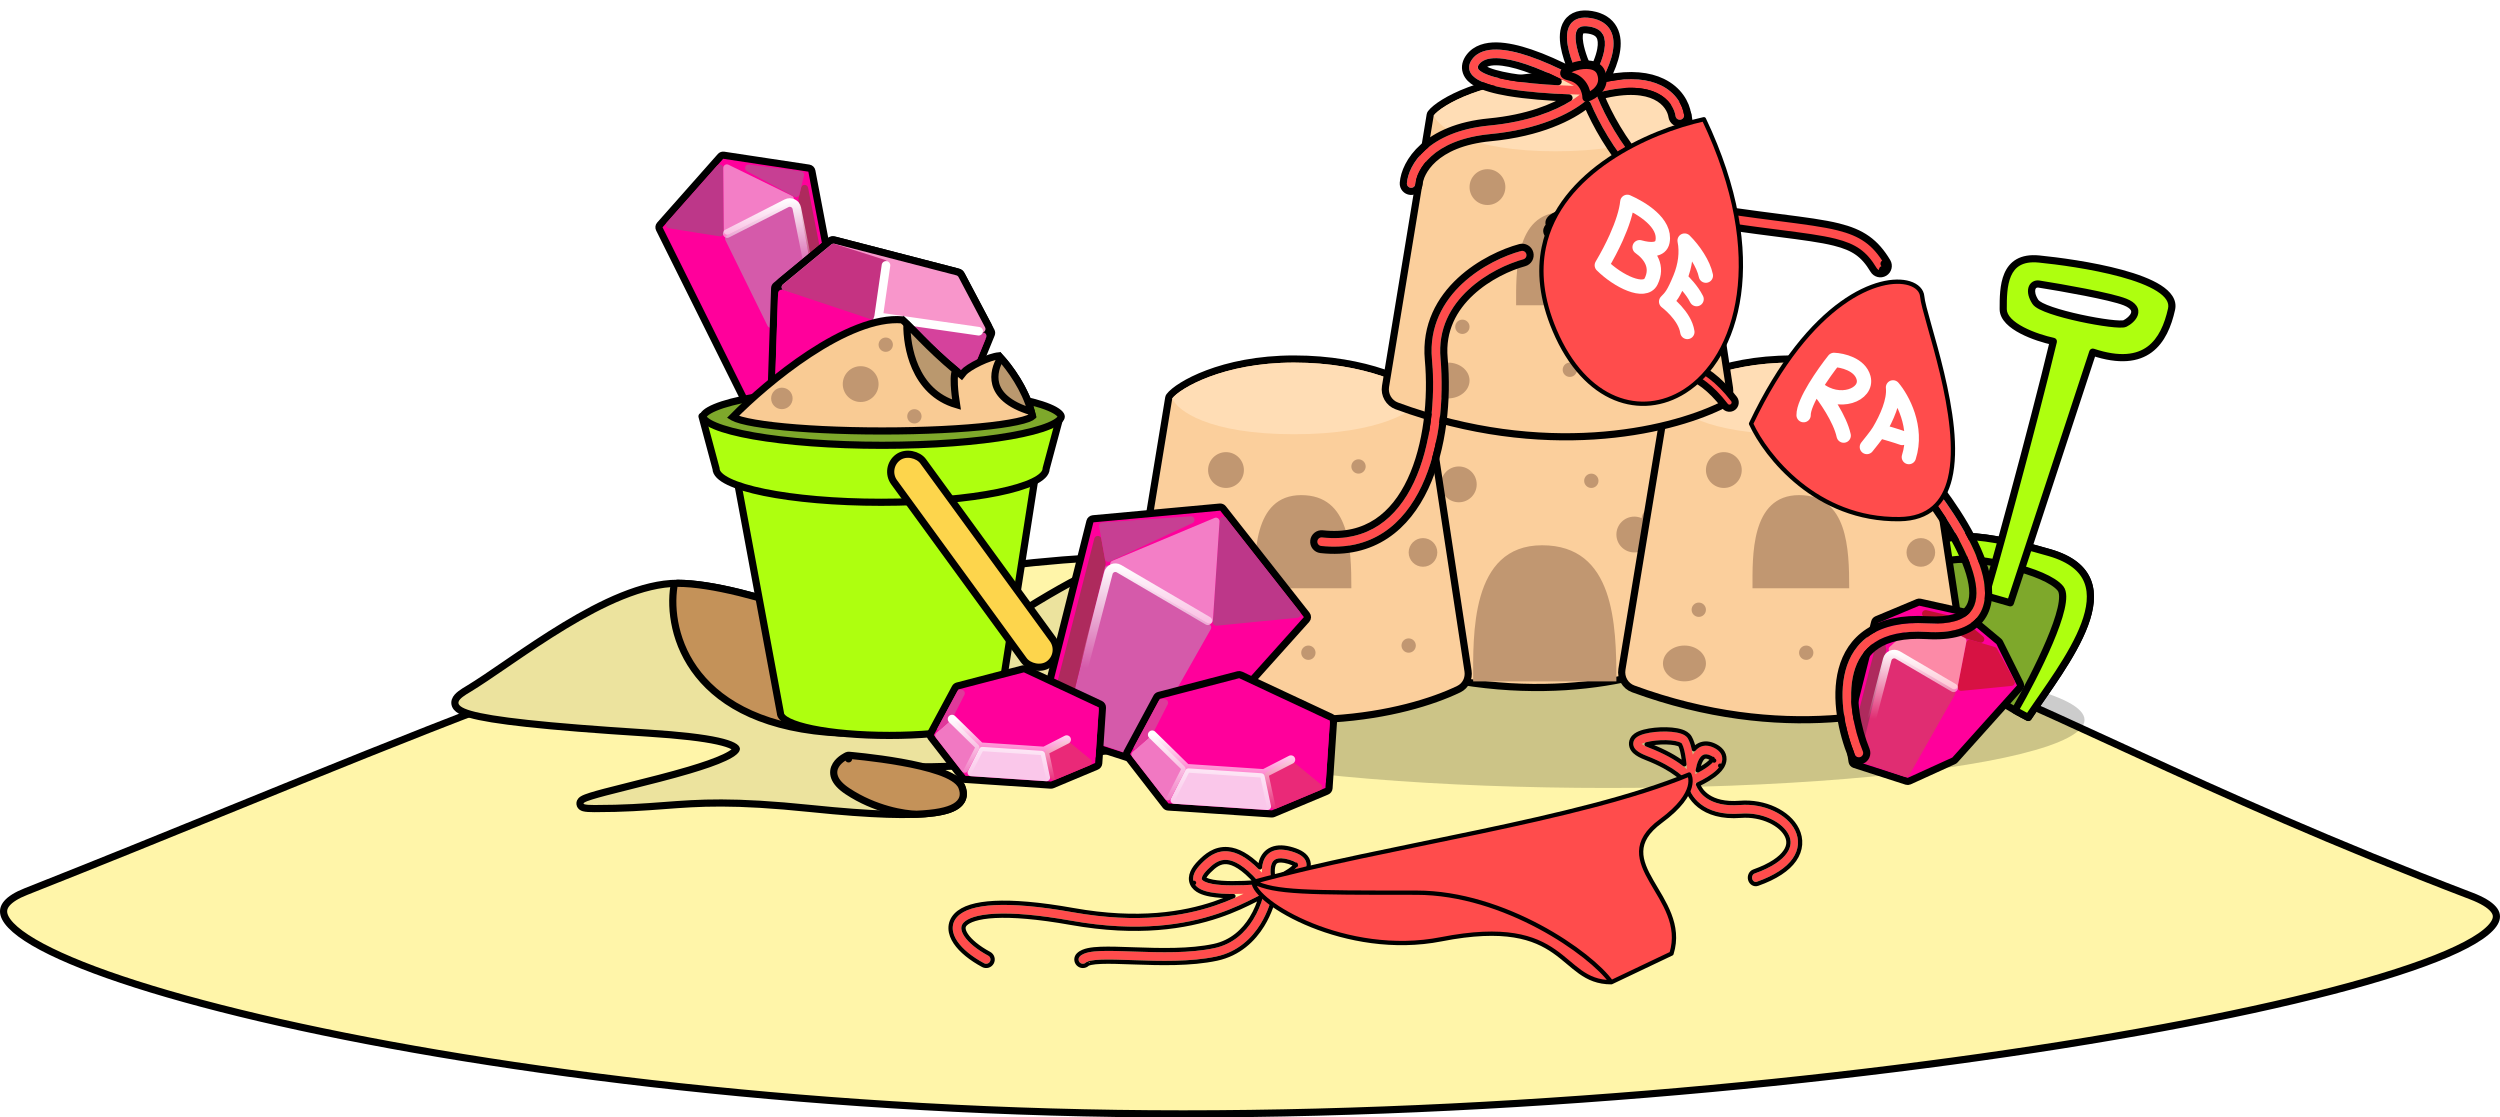<svg width="349" height="156" viewBox="0 0 349 156" fill="none" xmlns="http://www.w3.org/2000/svg">
<path d="M104.218 56.437C104.294 56.588 104.44 56.691 104.608 56.711C104.776 56.73 104.943 56.664 105.051 56.534L115.295 44.209C115.347 44.147 115.383 44.073 115.4 43.994L116.314 39.713C116.327 39.647 116.328 39.58 116.316 39.515L113.335 23.87C113.296 23.661 113.129 23.501 112.919 23.469L101.033 21.669C100.865 21.644 100.696 21.705 100.583 21.832L92.116 31.4C91.981 31.553 91.953 31.772 92.043 31.954L104.218 56.437Z" fill="#FF009B" stroke="black" stroke-linejoin="round"/>
<path d="M101.266 33.526L107.146 45.481C107.252 45.697 107.496 45.806 107.728 45.742L113.993 44.015C114.243 43.946 114.399 43.697 114.352 43.442L111.573 28.433C111.512 28.104 111.152 27.926 110.854 28.078L101.487 32.86C101.244 32.985 101.146 33.281 101.266 33.526Z" fill="#D55AAA"/>
<path d="M112.81 26.213L115.327 39.043C115.34 39.105 115.34 39.17 115.328 39.233L114.935 41.285C114.831 41.828 114.053 41.825 113.953 41.282L111.471 27.879C111.458 27.81 111.46 27.739 111.477 27.671L111.833 26.192C111.959 25.67 112.707 25.686 112.81 26.213Z" fill="#AE2A5D"/>
<path d="M101.045 32.494L100.969 23.466C100.965 23.008 100.398 22.796 100.094 23.139L93.095 31.049C92.834 31.344 93.002 31.812 93.391 31.874L100.466 32.992C100.772 33.041 101.047 32.803 101.045 32.494Z" fill="#BD3789"/>
<path d="M101.043 32.276L100.969 23.448C100.966 23.076 101.355 22.831 101.689 22.994L110.554 27.334C110.924 27.515 110.928 28.041 110.561 28.229L101.77 32.717C101.439 32.886 101.046 32.647 101.043 32.276Z" fill="#F37EC6"/>
<path d="M111.816 23.896L104.581 22.971C104.031 22.901 103.793 23.644 104.281 23.907L110.88 27.465C111.169 27.621 111.527 27.461 111.603 27.142L112.238 24.509C112.308 24.22 112.111 23.934 111.816 23.896Z" fill="#C73F93"/>
<path d="M101.52 32.607L109.8 28.38C110.39 28.078 111.105 28.425 111.235 29.075L112.96 37.734" stroke="url(#paint0_linear_30956_3017)" stroke-width="1.2" stroke-linecap="round" stroke-linejoin="round"/>
<path d="M107.679 53.899C107.675 54.029 107.721 54.155 107.808 54.251L108.179 53.916C107.808 54.251 107.808 54.251 107.808 54.251L107.808 54.252L107.809 54.253L107.812 54.256L107.821 54.266C107.829 54.274 107.84 54.286 107.854 54.301C107.882 54.331 107.924 54.374 107.978 54.429C108.086 54.538 108.246 54.695 108.457 54.887C108.878 55.272 109.503 55.8 110.325 56.387C111.97 57.56 114.411 58.965 117.601 59.904C120.822 60.853 124.652 60.774 127.643 60.472C129.145 60.32 130.449 60.11 131.378 59.938C131.843 59.851 132.214 59.775 132.47 59.719C132.598 59.691 132.698 59.669 132.765 59.654L132.843 59.636L132.863 59.631L132.869 59.629L132.87 59.629L132.871 59.629C132.871 59.629 132.871 59.629 132.753 59.143L132.871 59.629C133.027 59.591 133.155 59.481 133.216 59.332L138.391 46.662C138.447 46.525 138.44 46.371 138.371 46.24L134.153 38.256C134.088 38.131 133.973 38.04 133.837 38.005L116.378 33.482C116.223 33.442 116.058 33.479 115.934 33.581L108.324 39.864C108.213 39.955 108.147 40.09 108.142 40.233L107.679 53.899Z" fill="#FF009B" stroke="black" stroke-linejoin="round"/>
<path d="M122.676 46.118L137.017 46.923C137.794 46.967 138.321 46.145 137.957 45.457L134.256 38.451C134.125 38.202 133.895 38.02 133.623 37.95L116.625 33.546C116.315 33.466 115.985 33.539 115.738 33.743L108.985 39.319C108.394 39.806 108.548 40.749 109.263 41.023L122.374 46.053C122.471 46.09 122.573 46.112 122.676 46.118Z" fill="#F896CB" stroke="black" stroke-linejoin="round"/>
<path d="M123.889 36.834L122.715 44.994C122.67 45.312 122.341 45.505 122.041 45.39L109.442 40.557C109.085 40.419 109.008 39.948 109.303 39.704L116.043 34.14C116.174 34.032 116.351 33.998 116.512 34.049L123.545 36.286C123.778 36.36 123.924 36.592 123.889 36.834Z" fill="#C53382"/>
<path d="M127.498 58.386L119.338 57.17C119.032 57.125 118.84 56.815 118.936 56.52L122.597 45.338C122.67 45.115 122.888 44.973 123.122 44.996L137.264 46.406C137.596 46.439 137.803 46.783 137.677 47.093L132.902 58.781C132.816 58.993 132.595 59.119 132.368 59.087L127.498 58.386Z" fill="#D5429C"/>
<path d="M108.564 53.931L118.281 56.939C118.542 57.02 118.819 56.877 118.904 56.617L122.565 45.429C122.651 45.168 122.51 44.887 122.249 44.8L109.278 40.463C108.961 40.357 108.631 40.586 108.62 40.921L108.212 53.437C108.205 53.662 108.349 53.864 108.564 53.931Z" fill="#FF009B"/>
<path d="M136.622 46.239L122.651 44.23M122.651 44.23L117.074 60.912M122.651 44.23L123.684 37.047" stroke="url(#paint1_linear_30956_3017)" stroke-width="1.2" stroke-linecap="round" stroke-linejoin="round"/>
<path d="M344.977 125.078C346.546 125.677 347.533 126.297 348.051 126.897C348.305 127.19 348.436 127.466 348.481 127.725C348.526 127.982 348.493 128.257 348.362 128.562C348.092 129.192 347.414 129.918 346.252 130.716C345.103 131.505 343.536 132.326 341.574 133.169C333.715 136.545 319.784 140.157 301.908 143.47C266.174 150.093 214.826 155.5 165.151 155.5C115.479 155.5 69.672 149.646 39.001 142.726C23.654 139.263 12.138 135.542 5.821 132.174C4.245 131.333 3.01 130.524 2.125 129.757C1.232 128.984 0.739 128.292 0.569 127.698C0.411 127.144 0.518 126.624 0.97 126.097C1.443 125.544 2.297 124.988 3.619 124.465C13.955 120.375 23.671 116.422 32.912 112.662C83.105 92.238 119.323 77.5 165.151 77.5C214.826 77.5 240.271 81.949 263.026 90.1C273.663 93.911 283.719 98.532 295.405 103.904C296.231 104.283 297.065 104.666 297.907 105.053C310.674 110.915 325.469 117.621 344.977 125.078Z" fill="#FFF5A9" stroke="black"/>
<ellipse cx="224.5" cy="100.5" rx="66.5" ry="9.5" fill="black" fill-opacity="0.2"/>
<path d="M269.149 77.158C267.949 79.158 267.649 90.658 267.649 96.158C270.449 96.958 273.816 95.825 275.149 95.158C278.349 97.558 281.816 99.492 283.149 100.158C288.149 92.658 298.149 80.658 286.149 77.158C274.149 73.658 270.649 74.658 269.149 77.158Z" fill="#7EA82B" stroke="black" stroke-linejoin="round"/>
<path d="M269.149 77.158C267.949 79.158 267.649 90.658 267.649 96.158C268.137 96.297 268.641 96.378 269.149 96.413C269.149 90.495 269.849 78.558 272.649 78.158C276.149 77.658 285.649 79.658 287.649 82.158C289.249 84.158 284.082 94.325 281.298 99.158C282.08 99.603 282.724 99.945 283.149 100.158C288.149 92.658 298.149 80.658 286.149 77.158C274.149 73.658 270.649 74.658 269.149 77.158Z" fill="#AEFF0F" stroke="black" stroke-linejoin="round"/>
<path fill-rule="evenodd" clip-rule="evenodd" d="M277.149 83.158C277.549 82.358 283.816 59.491 286.649 47.657C284.316 47.157 279.649 45.557 279.649 43.157C279.649 40.157 279.649 35.657 284.649 36.157C289.649 36.657 304.149 38.657 303.149 43.157C302.149 47.657 299.649 51.658 292.149 49.158L280.649 84.157L277.149 83.158ZM284.649 39.658C287.816 40.158 294.649 41.358 296.649 42.158C299.149 43.158 297.649 44.658 296.649 45.158C295.649 45.658 285.149 43.658 284.149 42.158C283.149 40.658 283.649 39.496 284.649 39.658Z" fill="#AEFF0F"/>
<path d="M286.649 47.657L287.136 47.774C287.167 47.643 287.144 47.505 287.072 47.391C287.001 47.277 286.886 47.197 286.754 47.169L286.649 47.657ZM277.149 83.158L276.702 82.935C276.636 83.068 276.632 83.223 276.692 83.36C276.752 83.496 276.869 83.598 277.012 83.639L277.149 83.158ZM284.649 36.157L284.699 35.66L284.649 36.157ZM292.149 49.158L292.308 48.684C292.181 48.642 292.044 48.652 291.925 48.712C291.806 48.771 291.716 48.876 291.674 49.002L292.149 49.158ZM280.649 84.157L280.512 84.638C280.77 84.712 281.041 84.569 281.124 84.314L280.649 84.157ZM296.649 42.158L296.464 42.622L296.649 42.158ZM284.649 39.658L284.57 40.151L284.571 40.151L284.649 39.658ZM286.163 47.541C284.748 53.45 282.475 62.12 280.504 69.415C279.519 73.062 278.61 76.363 277.923 78.802C277.579 80.022 277.291 81.025 277.077 81.746C276.97 82.107 276.882 82.396 276.815 82.605C276.781 82.71 276.754 82.793 276.732 82.853C276.708 82.922 276.699 82.941 276.702 82.935L277.597 83.382C277.643 83.289 277.703 83.109 277.767 82.91C277.837 82.691 277.928 82.394 278.036 82.031C278.252 81.302 278.541 80.295 278.885 79.073C279.574 76.63 280.484 73.325 281.47 69.676C283.441 62.379 285.717 53.698 287.136 47.774L286.163 47.541ZM279.149 43.157C279.149 43.931 279.527 44.598 280.054 45.148C280.58 45.698 281.288 46.169 282.043 46.563C283.553 47.353 285.349 47.89 286.545 48.146L286.754 47.169C285.616 46.925 283.913 46.412 282.506 45.677C281.802 45.309 281.198 44.898 280.776 44.457C280.355 44.017 280.149 43.584 280.149 43.157H279.149ZM284.699 35.66C283.376 35.528 282.328 35.721 281.512 36.183C280.694 36.647 280.161 37.352 279.816 38.146C279.141 39.697 279.149 41.685 279.149 43.157H280.149C280.149 41.63 280.157 39.868 280.733 38.544C281.013 37.9 281.418 37.386 282.005 37.053C282.596 36.719 283.423 36.537 284.6 36.655L284.699 35.66ZM303.638 43.266C303.96 41.814 302.991 40.669 301.653 39.814C300.291 38.945 298.357 38.241 296.281 37.675C292.116 36.539 287.209 35.911 284.699 35.66L284.6 36.655C287.09 36.904 291.933 37.526 296.018 38.64C298.066 39.199 299.883 39.87 301.115 40.657C302.37 41.459 302.839 42.251 302.661 43.049L303.638 43.266ZM291.991 49.633C295.83 50.912 298.518 50.567 300.385 49.185C302.221 47.824 303.13 45.55 303.638 43.266L302.661 43.049C302.169 45.265 301.328 47.241 299.789 48.381C298.28 49.499 295.969 49.904 292.308 48.684L291.991 49.633ZM281.124 84.314L292.624 49.314L291.674 49.002L280.174 84.001L281.124 84.314ZM277.012 83.639L280.512 84.638L280.787 83.677L277.287 82.677L277.012 83.639ZM296.835 41.693C295.783 41.273 293.524 40.764 291.183 40.304C288.822 39.84 286.315 39.414 284.727 39.164L284.571 40.151C286.15 40.401 288.644 40.825 290.991 41.286C293.358 41.751 295.516 42.243 296.464 42.622L296.835 41.693ZM296.873 45.605C297.163 45.46 297.485 45.245 297.764 44.984C298.04 44.726 298.306 44.393 298.436 44.003C298.574 43.591 298.551 43.129 298.259 42.698C297.984 42.292 297.505 41.961 296.835 41.693L296.464 42.622C297.044 42.854 297.314 43.086 297.43 43.258C297.53 43.404 297.538 43.537 297.488 43.687C297.43 43.86 297.29 44.058 297.081 44.253C296.876 44.445 296.636 44.605 296.426 44.71L296.873 45.605ZM283.733 42.435C283.935 42.738 284.313 42.982 284.704 43.183C285.119 43.395 285.64 43.603 286.222 43.803C287.387 44.202 288.845 44.581 290.293 44.896C291.742 45.211 293.195 45.464 294.354 45.607C294.932 45.678 295.446 45.723 295.854 45.734C296.057 45.739 296.243 45.736 296.402 45.721C296.547 45.707 296.724 45.679 296.873 45.605L296.426 44.71C296.45 44.698 296.428 44.714 296.308 44.725C296.203 44.735 296.06 44.739 295.879 44.734C295.517 44.725 295.039 44.684 294.476 44.614C293.354 44.476 291.931 44.229 290.506 43.919C289.079 43.609 287.662 43.239 286.546 42.856C285.987 42.665 285.516 42.475 285.161 42.293C284.783 42.099 284.613 41.952 284.565 41.88L283.733 42.435ZM284.729 39.164C284.377 39.107 284.031 39.162 283.74 39.348C283.449 39.533 283.258 39.822 283.167 40.153C282.99 40.802 283.189 41.618 283.733 42.435L284.565 41.88C284.11 41.197 284.059 40.682 284.132 40.416C284.166 40.29 284.225 40.224 284.278 40.191C284.331 40.157 284.421 40.127 284.57 40.151L284.729 39.164Z" fill="black"/>
<path d="M127.445 107.042C133.473 107.163 148.941 106.388 168.34 102.328C170.885 101.795 172.827 101.121 174.238 100.322C175.649 99.522 176.563 98.579 176.986 97.497C177.839 95.317 176.594 92.93 174.521 90.694C170.322 86.166 162.016 81.477 155.687 78.546C155.564 78.489 155.424 78.485 155.297 78.533C150.202 80.493 140.713 86.106 131.407 93.061C127.176 91.105 120.423 88.242 113.551 85.848C106.551 83.409 99.353 81.428 94.574 81.428C89.736 81.428 84.022 84.185 78.782 87.356C76.149 88.95 73.611 90.665 71.333 92.221C71.051 92.413 70.773 92.604 70.5 92.791C68.561 94.118 66.846 95.291 65.448 96.139C65.035 96.382 64.626 96.631 64.301 96.882C63.995 97.117 63.668 97.422 63.548 97.801C63.481 98.012 63.48 98.241 63.571 98.466C63.658 98.68 63.814 98.853 63.995 98.994C64.346 99.268 64.896 99.499 65.639 99.713C68.621 100.571 75.705 101.402 90.443 102.337C95.048 102.63 98.183 103.012 100.176 103.452C101.176 103.673 101.859 103.902 102.289 104.125C102.746 104.361 102.789 104.522 102.792 104.541C102.793 104.551 102.799 104.68 102.494 104.943C102.209 105.188 101.755 105.46 101.139 105.751C99.915 106.329 98.173 106.924 96.206 107.508C93.54 108.3 90.518 109.055 87.888 109.712C86.635 110.025 85.471 110.316 84.477 110.578C83.71 110.78 83.043 110.965 82.519 111.13C82.013 111.289 81.585 111.445 81.338 111.597C81.273 111.637 81.193 111.693 81.124 111.769C81.061 111.839 80.947 111.995 80.966 112.218C80.987 112.452 81.139 112.59 81.231 112.651C81.323 112.713 81.423 112.748 81.5 112.769C81.796 112.85 82.306 112.879 83 112.879C87.1 112.879 89.959 112.664 92.673 112.459C97.705 112.079 102.24 111.736 113.262 112.877C121.753 113.755 127.224 113.909 130.438 113.46C132.029 113.238 133.168 112.857 133.827 112.254C134.171 111.939 134.387 111.562 134.455 111.129C134.523 110.705 134.443 110.273 134.274 109.851C134.064 109.327 133.587 108.935 133.058 108.635C132.516 108.327 131.843 108.072 131.126 107.856C129.963 107.507 128.63 107.245 127.445 107.042Z" fill="#ECE39E" stroke="black" stroke-linejoin="round"/>
<path d="M118.461 105.938L118.502 105.439C118.418 105.433 118.334 105.447 118.258 105.481L118.461 105.938ZM118.461 105.938C118.258 105.481 118.258 105.481 118.257 105.481L118.257 105.481L118.255 105.482L118.252 105.484L118.24 105.489C118.231 105.493 118.219 105.499 118.203 105.506C118.172 105.521 118.129 105.543 118.077 105.571C117.973 105.626 117.831 105.708 117.673 105.814C117.365 106.022 116.963 106.349 116.691 106.793C116.407 107.256 116.264 107.851 116.515 108.522C116.755 109.164 117.33 109.805 118.307 110.454C122.149 113.002 126.308 113.66 127.951 113.668C127.959 113.668 127.967 113.668 127.974 113.668C130.533 113.561 132.286 113.225 133.316 112.625C133.846 112.316 134.225 111.914 134.39 111.404C134.554 110.897 134.48 110.366 134.274 109.851C134.069 109.338 133.611 108.929 133.079 108.596C132.535 108.256 131.847 107.956 131.082 107.689C129.551 107.155 127.639 106.728 125.784 106.397C123.925 106.065 122.105 105.826 120.752 105.67C120.075 105.592 119.513 105.534 119.121 105.496C118.924 105.477 118.77 105.463 118.665 105.454L118.544 105.443L118.513 105.44L118.505 105.44L118.503 105.439L118.502 105.439C118.502 105.439 118.502 105.439 118.461 105.938ZM94.574 81.428C94.328 81.428 94.118 81.607 94.08 81.851C93.574 85.09 94.151 89.98 97.507 94.186C100.874 98.406 106.979 101.865 117.39 102.338C117.415 102.339 117.439 102.338 117.464 102.336C121.958 101.872 128.104 100.901 131.849 99.485C132.787 99.13 133.603 98.737 134.209 98.3C134.803 97.873 135.28 97.344 135.377 96.693C135.477 96.01 135.137 95.382 134.526 94.828C133.918 94.277 132.974 93.732 131.67 93.183C127.46 91.225 120.568 88.293 113.551 85.848C106.551 83.409 99.353 81.428 94.574 81.428ZM155.604 78.567C155.449 78.478 155.258 78.478 155.104 78.567C154.949 78.656 154.854 78.821 154.854 79C154.854 81.264 156.071 86.554 160.923 89.951C163.94 92.062 167.84 93.11 170.626 93.261C171.326 93.299 171.968 93.281 172.516 93.204C173.056 93.129 173.545 92.992 173.909 92.765C174.287 92.53 174.583 92.157 174.559 91.647C174.538 91.188 174.258 90.755 173.861 90.359C173.24 89.737 172.094 88.872 170.681 87.894C169.257 86.909 167.53 85.789 165.722 84.652C162.104 82.379 158.145 80.033 155.604 78.567Z" fill="#C49259" stroke="black" stroke-linejoin="round"/>
<path d="M195.749 50.819C195.701 50.883 195.669 50.959 195.656 51.038L189.419 88.943C189.227 90.105 189.878 91.255 190.992 91.665C211.591 99.244 228.812 95.242 236.147 91.704C237.11 91.24 237.591 90.198 237.437 89.18L231.644 51.044C231.631 50.957 231.595 50.875 231.54 50.807C231.147 50.315 230.414 49.757 229.426 49.199C228.427 48.635 227.126 48.05 225.559 47.52C222.425 46.462 218.204 45.619 213.149 45.619C208.088 45.619 204.028 46.547 201.098 47.651C199.633 48.203 198.448 48.8 197.558 49.35C196.683 49.891 196.056 50.41 195.749 50.819Z" fill="#FBCF9C" stroke="black" stroke-linejoin="round"/>
<g filter="url(#filter0_ii_30956_3017)">
<path d="M225.649 95.119H205.652C205.652 88.786 205.208 76.119 215.281 76.119C225.353 76.119 225.649 87.081 225.649 95.119Z" fill="#C19771"/>
</g>
<path d="M213.149 46.119C203.149 46.119 197.149 49.786 196.149 51.119C196.816 52.786 201.149 56.119 213.149 56.119C225.149 56.119 230.149 52.786 231.149 51.119C229.816 49.453 223.149 46.119 213.149 46.119Z" fill="#FFDDB5"/>
<circle cx="203.649" cy="67.619" r="2.5" fill="#C19771"/>
<circle cx="228.149" cy="74.619" r="2.5" fill="#C19771"/>
<ellipse cx="198.149" cy="88.119" rx="3" ry="2.5" fill="#C19771"/>
<circle cx="200.149" cy="80.619" r="1" fill="#C19771"/>
<circle cx="215.149" cy="86.619" r="1" fill="#C19771"/>
<circle cx="229.149" cy="85.619" r="1" fill="#C19771"/>
<circle cx="222.149" cy="67.119" r="1" fill="#C19771"/>
<circle cx="231.149" cy="72.619" r="2" fill="#C19771"/>
<path d="M163.249 55.319C163.201 55.383 163.169 55.459 163.156 55.538L156.919 93.443C156.727 94.605 157.378 95.755 158.492 96.165C179.091 103.744 196.312 99.742 203.647 96.204C204.61 95.74 205.091 94.698 204.937 93.68L199.144 55.544C199.131 55.457 199.095 55.375 199.04 55.307C198.647 54.815 197.914 54.257 196.926 53.699C195.927 53.135 194.626 52.55 193.059 52.02C189.925 50.962 185.704 50.119 180.649 50.119C175.588 50.119 171.528 51.047 168.598 52.151C167.133 52.703 165.948 53.3 165.058 53.85C164.183 54.391 163.556 54.91 163.249 55.319Z" fill="#FBCF9C" stroke="black" stroke-linejoin="round"/>
<g filter="url(#filter1_ii_30956_3017)">
<path d="M188.649 82.119H175.149C175.149 77.786 174.849 69.119 181.649 69.119C188.449 69.119 188.649 76.619 188.649 82.119Z" fill="#C19771"/>
</g>
<path d="M180.649 50.619C170.649 50.619 164.649 54.286 163.649 55.619C164.316 57.286 168.649 60.619 180.649 60.619C192.649 60.619 197.649 57.286 198.649 55.619C197.316 53.953 190.649 50.619 180.649 50.619Z" fill="#FFDDB5"/>
<circle cx="171.149" cy="65.619" r="2.5" fill="#C19771"/>
<ellipse cx="165.649" cy="92.619" rx="3" ry="2.5" fill="#C19771"/>
<circle cx="167.649" cy="85.119" r="1" fill="#C19771"/>
<circle cx="182.649" cy="91.119" r="1" fill="#C19771"/>
<circle cx="196.649" cy="90.119" r="1" fill="#C19771"/>
<circle cx="189.649" cy="65.119" r="1" fill="#C19771"/>
<circle cx="198.649" cy="77.119" r="2" fill="#C19771"/>
<path d="M232.749 55.319C232.701 55.383 232.669 55.459 232.656 55.538L226.419 93.443C226.227 94.605 226.878 95.755 227.992 96.165C248.591 103.744 265.812 99.742 273.147 96.204C274.11 95.74 274.591 94.698 274.437 93.68L268.644 55.544C268.631 55.457 268.595 55.375 268.54 55.307C268.147 54.815 267.414 54.257 266.426 53.699C265.427 53.135 264.126 52.55 262.559 52.02C259.425 50.962 255.204 50.119 250.149 50.119C245.088 50.119 241.028 51.047 238.098 52.151C236.633 52.703 235.448 53.3 234.558 53.85C233.683 54.391 233.056 54.91 232.749 55.319Z" fill="#FBCF9C" stroke="black" stroke-linejoin="round"/>
<g filter="url(#filter2_ii_30956_3017)">
<path d="M258.149 82.119H244.649C244.649 77.786 244.349 69.119 251.149 69.119C257.949 69.119 258.149 76.619 258.149 82.119Z" fill="#C19771"/>
</g>
<path d="M250.149 50.619C240.149 50.619 234.149 54.286 233.149 55.619C233.816 57.286 238.149 60.619 250.149 60.619C262.149 60.619 267.149 57.286 268.149 55.619C266.816 53.953 260.149 50.619 250.149 50.619Z" fill="#FFDDB5"/>
<circle cx="240.649" cy="65.619" r="2.5" fill="#C19771"/>
<ellipse cx="235.149" cy="92.619" rx="3" ry="2.5" fill="#C19771"/>
<circle cx="237.149" cy="85.119" r="1" fill="#C19771"/>
<circle cx="252.149" cy="91.119" r="1" fill="#C19771"/>
<circle cx="266.149" cy="90.119" r="1" fill="#C19771"/>
<circle cx="259.149" cy="65.119" r="1" fill="#C19771"/>
<circle cx="268.149" cy="77.119" r="2" fill="#C19771"/>
<path d="M124.149 102.665C132.547 102.665 139.355 101.264 139.355 99.535L144.649 65.665H102.649L108.944 99.535C108.944 101.264 115.751 102.665 124.149 102.665Z" fill="#AEFF0F" stroke="black" stroke-linejoin="round"/>
<path d="M123 70.119C135.724 70.119 146.039 68.017 146.039 65.424L148 58.119H98L99.961 65.424C99.961 68.017 110.276 70.119 123 70.119Z" fill="#AEFF0F" stroke="black" stroke-linejoin="round"/>
<path d="M148.149 58.165C148.149 58.269 148.091 58.447 147.805 58.693C147.522 58.937 147.075 59.196 146.453 59.455C145.212 59.973 143.387 60.45 141.094 60.855C136.516 61.663 130.171 62.165 123.149 62.165C116.128 62.165 109.783 61.663 105.205 60.855C102.912 60.45 101.086 59.973 99.846 59.455C99.223 59.196 98.777 58.937 98.494 58.693C98.208 58.447 98.149 58.269 98.149 58.165C98.149 58.061 98.208 57.883 98.494 57.637C98.777 57.393 99.223 57.135 99.846 56.875C101.086 56.357 102.912 55.88 105.205 55.475C109.783 54.668 116.128 54.165 123.149 54.165C130.171 54.165 136.516 54.668 141.094 55.475C143.387 55.88 145.212 56.357 146.453 56.875C147.075 57.135 147.522 57.393 147.805 57.637C148.091 57.883 148.149 58.061 148.149 58.165Z" fill="#7EA82B" stroke="black"/>
<path d="M133.833 52.052L134.224 52.372L134.54 51.977C134.653 51.836 134.922 51.611 135.337 51.342C135.738 51.083 136.235 50.806 136.765 50.554C137.748 50.085 138.761 49.736 139.448 49.675C140.784 51.068 143.35 54.456 144.13 58.122C144.098 58.15 144.046 58.188 143.966 58.233C143.733 58.366 143.357 58.51 142.827 58.655C141.776 58.944 140.231 59.21 138.294 59.435C134.428 59.885 129.073 60.164 123.149 60.164C117.225 60.164 111.871 59.885 108.004 59.435C106.068 59.21 104.523 58.944 103.472 58.655C102.942 58.51 102.566 58.366 102.333 58.233C102.321 58.227 102.31 58.22 102.3 58.214C104.728 55.745 108.679 52.242 112.987 49.407C115.228 47.932 117.555 46.645 119.806 45.778C122.005 44.93 124.1 44.494 125.959 44.649C126.426 45.022 127.016 45.627 127.813 46.443C128.068 46.704 128.344 46.987 128.644 47.291C129.934 48.598 131.614 50.237 133.833 52.052Z" fill="#F9CB94" stroke="black"/>
<path d="M127.782 51.274C126.872 49.206 126.581 46.949 126.598 45.222C126.942 45.552 127.341 45.961 127.813 46.444C128.067 46.705 128.343 46.988 128.643 47.292C129.85 48.514 131.398 50.026 133.408 51.702C133.34 51.855 133.299 52.023 133.272 52.183C133.199 52.611 133.195 53.172 133.225 53.754C133.27 54.64 133.397 55.652 133.529 56.494C130.562 55.628 128.795 53.577 127.782 51.274ZM139.007 53.6C138.664 52.304 139.091 50.957 139.71 49.957C141.006 51.391 143.105 54.279 143.969 57.461C140.654 56.47 139.371 54.972 139.007 53.6Z" fill="#BA986E" stroke="black"/>
<rect x="123.348" y="65.308" width="5" height="35.747" rx="2.5" transform="rotate(-36.086 123.348 65.308)" fill="#FDD54C" stroke="black"/>
<circle cx="120.149" cy="53.619" r="2.5" fill="#C19771"/>
<circle cx="109.149" cy="55.619" r="1.5" fill="#C19771"/>
<circle cx="127.649" cy="58.119" r="1" fill="#C19771"/>
<circle cx="123.649" cy="48.119" r="1" fill="#C19771"/>
<path d="M199.749 15.819C199.701 15.883 199.669 15.959 199.656 16.038L193.419 53.943C193.227 55.105 193.878 56.255 194.992 56.665C215.591 64.244 232.812 60.242 240.147 56.704C241.11 56.239 241.591 55.199 241.437 54.18L235.644 16.044C235.631 15.957 235.595 15.875 235.54 15.807C235.147 15.315 234.414 14.757 233.426 14.199C232.427 13.635 231.126 13.05 229.559 12.52C226.425 11.461 222.204 10.619 217.149 10.619C212.088 10.619 208.028 11.547 205.098 12.651C203.633 13.203 202.448 13.8 201.558 14.35C200.683 14.891 200.056 15.41 199.749 15.819Z" fill="#FBCF9C" stroke="black" stroke-linejoin="round"/>
<g filter="url(#filter3_ii_30956_3017)">
<path d="M225.149 42.619H211.649C211.649 38.286 211.349 29.619 218.149 29.619C224.949 29.619 225.149 37.119 225.149 42.619Z" fill="#C19771"/>
</g>
<path d="M217.149 11.119C207.149 11.119 201.149 14.786 200.149 16.119C200.816 17.786 205.149 21.119 217.149 21.119C229.149 21.119 234.149 17.786 235.149 16.119C233.816 14.453 227.149 11.119 217.149 11.119Z" fill="#FFDDB5"/>
<circle cx="207.649" cy="26.119" r="2.5" fill="#C19771"/>
<ellipse cx="202.149" cy="53.119" rx="3" ry="2.5" fill="#C19771"/>
<circle cx="204.149" cy="45.619" r="1" fill="#C19771"/>
<circle cx="219.149" cy="51.619" r="1" fill="#C19771"/>
<circle cx="233.149" cy="50.619" r="1" fill="#C19771"/>
<circle cx="226.149" cy="25.619" r="1" fill="#C19771"/>
<circle cx="235.149" cy="37.619" r="2" fill="#C19771"/>
<g filter="url(#filter4_d_30956_3017)">
<path fill-rule="evenodd" clip-rule="evenodd" d="M229.167 101.854C229.353 101.994 229.682 102.174 230.212 102.38C232.31 103.196 233.785 104.053 234.782 104.805C235.051 105.008 235.289 105.206 235.497 105.397C235.471 105.024 235.436 104.631 235.388 104.241C235.259 103.179 235.055 102.258 234.782 101.78C234.782 101.781 234.782 101.78 234.781 101.779C234.771 101.769 234.681 101.675 234.386 101.574C234.101 101.478 233.72 101.406 233.275 101.364C232.387 101.282 231.323 101.327 230.447 101.477C230.007 101.553 229.633 101.652 229.358 101.764C229.283 101.795 229.22 101.825 229.167 101.854ZM236.31 103.356C236.172 102.513 235.964 101.678 235.641 101.112C235.424 100.732 235.02 100.536 234.675 100.418C234.298 100.29 233.839 100.209 233.357 100.164C232.389 100.074 231.248 100.123 230.296 100.286C229.821 100.367 229.376 100.48 229.015 100.628C228.835 100.702 228.663 100.79 228.514 100.898C228.371 101.001 228.213 101.148 228.109 101.357C227.993 101.591 227.964 101.87 228.05 102.145C228.126 102.39 228.278 102.577 228.432 102.72C228.739 103.005 229.227 103.267 229.886 103.523C231.918 104.313 233.311 105.13 234.221 105.816C235.053 106.444 235.443 106.933 235.574 107.164C235.828 109.084 237.756 111.99 242.989 111.583C244.527 111.463 246.009 111.763 247.213 112.325C248.429 112.892 249.306 113.699 249.711 114.539C249.909 114.951 249.992 115.363 249.961 115.77C249.93 116.177 249.781 116.623 249.451 117.094C248.781 118.055 247.392 119.076 244.956 119.941C244.683 120.037 244.529 120.374 244.612 120.692C244.695 121.01 244.984 121.19 245.256 121.093C247.767 120.201 249.39 119.09 250.252 117.855C250.689 117.228 250.937 116.561 250.989 115.878C251.042 115.194 250.896 114.541 250.611 113.948C250.048 112.781 248.935 111.831 247.597 111.207C246.247 110.577 244.61 110.249 242.921 110.381C238.533 110.722 237.036 108.603 236.673 107.348C237.633 106.913 238.8 106.272 239.556 105.568C239.778 105.361 239.982 105.133 240.136 104.885C240.289 104.639 240.415 104.337 240.427 103.994C240.453 103.229 239.934 102.722 239.287 102.398C238.595 102.052 237.963 102.004 237.412 102.249C236.925 102.467 236.568 102.884 236.31 103.356ZM236.635 106.068C236.705 105.384 236.857 104.658 237.122 104.116C237.311 103.729 237.533 103.485 237.78 103.375C238.02 103.268 238.367 103.249 238.88 103.505C239.144 103.637 239.281 103.758 239.346 103.841C239.398 103.908 239.396 103.938 239.395 103.945C239.395 103.945 239.395 103.946 239.395 103.946C239.395 103.97 239.383 104.045 239.3 104.177C239.219 104.308 239.091 104.46 238.911 104.627C238.35 105.15 237.464 105.669 236.635 106.068Z" fill="#FF4C4C"/>
<path d="M239.096 103.93C239.096 103.93 239.096 103.93 239.096 103.93L239.096 103.936M239.096 103.93L239.096 103.936C239.096 103.936 239.096 103.936 239.096 103.936L239.096 103.936L239.096 103.936M239.096 103.93C239.096 103.932 239.096 103.933 239.096 103.936M239.096 103.93L239.096 103.936M234.546 101.975C234.653 102.177 234.755 102.478 234.847 102.861C234.945 103.27 235.027 103.754 235.091 104.277C235.108 104.418 235.123 104.559 235.137 104.7C235.08 104.655 235.022 104.61 234.962 104.565C233.94 103.794 232.44 102.925 230.321 102.101C230.147 102.033 229.997 101.969 229.87 101.91C230.053 101.859 230.264 101.813 230.497 101.773C231.349 101.627 232.386 101.583 233.247 101.663C233.679 101.703 234.035 101.772 234.289 101.858C234.418 101.902 234.494 101.942 234.533 101.966C234.538 101.969 234.542 101.972 234.546 101.975ZM234.04 106.056C234.793 106.623 235.153 107.06 235.285 107.266C235.437 108.288 236.021 109.535 237.229 110.482C238.467 111.452 240.336 112.09 243.013 111.882C244.498 111.766 245.928 112.057 247.086 112.597C248.26 113.144 249.074 113.909 249.441 114.669C249.619 115.038 249.689 115.398 249.662 115.747C249.635 116.095 249.507 116.49 249.205 116.922C248.586 117.81 247.263 118.803 244.855 119.658C244.407 119.817 244.208 120.331 244.322 120.768C244.439 121.215 244.881 121.545 245.357 121.376C247.896 120.474 249.585 119.334 250.498 118.026C250.963 117.361 251.231 116.643 251.288 115.901C251.346 115.159 251.187 114.453 250.881 113.818C250.28 112.571 249.104 111.579 247.724 110.935C246.327 110.283 244.639 109.946 242.897 110.082C240.755 110.248 239.354 109.812 238.454 109.213C237.675 108.695 237.251 108.041 237.044 107.507C237.963 107.073 239.035 106.464 239.761 105.787C239.995 105.569 240.218 105.32 240.391 105.043L240.136 104.885L240.391 105.043C240.562 104.768 240.713 104.415 240.727 104.004C240.759 103.066 240.112 102.476 239.421 102.13C238.672 101.756 237.944 101.684 237.29 101.975C236.964 102.121 236.694 102.34 236.471 102.595C236.337 101.988 236.155 101.407 235.901 100.963C235.628 100.484 235.133 100.257 234.772 100.134C234.364 99.995 233.88 99.911 233.384 99.865C232.39 99.773 231.222 99.823 230.246 99.99C229.759 100.074 229.29 100.191 228.901 100.351C228.707 100.43 228.512 100.529 228.338 100.654C228.172 100.774 227.973 100.956 227.841 101.224C227.691 101.525 227.653 101.884 227.763 102.235C227.861 102.546 228.051 102.776 228.228 102.94C228.577 103.265 229.109 103.543 229.777 103.803C231.788 104.585 233.156 105.388 234.04 106.056ZM239.046 104.019L239.3 104.177L239.046 104.019C238.983 104.12 238.874 104.251 238.707 104.407C238.287 104.799 237.661 105.197 237.009 105.543C237.091 105.064 237.216 104.606 237.392 104.247C237.565 103.893 237.745 103.719 237.903 103.649C238.039 103.588 238.29 103.546 238.746 103.774C238.918 103.86 239.016 103.933 239.068 103.982C239.062 103.993 239.054 104.005 239.046 104.019Z" stroke="black" stroke-width="0.6" stroke-linecap="round" stroke-linejoin="round"/>
</g>
<g filter="url(#filter5_d_30956_3017)">
<path fill-rule="evenodd" clip-rule="evenodd" d="M177.696 116.805C178.394 116.524 179.276 116.551 180.343 116.871C180.876 117.031 181.311 117.221 181.641 117.45C181.973 117.68 182.234 117.975 182.341 118.349C182.559 119.112 182.051 119.772 181.578 120.211C180.652 121.069 179.02 121.863 177.721 122.376C177.555 123.462 177.038 125.263 175.968 126.996C174.756 128.961 172.801 130.885 169.796 131.529C166.21 132.297 161.884 132.166 158.337 132.041C158.235 132.038 158.135 132.034 158.035 132.031C156.367 131.972 154.893 131.92 153.731 131.963C153.116 131.986 152.615 132.035 152.234 132.117C151.833 132.202 151.655 132.305 151.594 132.366C151.36 132.6 150.98 132.6 150.746 132.366C150.511 132.132 150.511 131.752 150.746 131.518C151.06 131.204 151.523 131.041 151.983 130.943C152.463 130.841 153.044 130.788 153.687 130.764C154.893 130.719 156.409 130.773 158.056 130.831C158.163 130.835 158.271 130.838 158.379 130.842C161.957 130.968 166.13 131.087 169.544 130.355C172.139 129.799 173.851 128.141 174.947 126.366C175.768 125.035 176.226 123.665 176.437 122.71C176.125 122.846 175.738 123.042 175.25 123.289C175.205 123.311 175.16 123.335 175.113 123.358C173.904 123.97 172.216 124.81 169.987 125.562C165.519 127.067 158.917 128.2 149.565 126.533C144.838 125.69 141.356 125.43 138.896 125.557C136.396 125.686 135.088 126.209 134.539 126.776C134.287 127.037 134.192 127.307 134.2 127.595C134.209 127.903 134.337 128.281 134.63 128.717C135.218 129.596 136.374 130.562 137.955 131.414C138.246 131.571 138.356 131.935 138.199 132.226C138.041 132.518 137.678 132.627 137.386 132.47C135.716 131.571 134.372 130.49 133.633 129.385C133.261 128.831 133.018 128.234 133.001 127.629C132.984 127.005 133.209 126.425 133.676 125.942C134.565 125.024 136.287 124.49 138.834 124.359C141.421 124.225 145.002 124.5 149.776 125.351C158.923 126.982 165.321 125.867 169.604 124.424C171.215 123.882 172.533 123.29 173.596 122.773C171.87 122.833 170.243 122.796 169.024 122.572C168.503 122.476 168.023 122.34 167.63 122.144C167.241 121.949 166.878 121.666 166.69 121.246C166.494 120.808 166.538 120.338 166.734 119.887C166.924 119.448 167.27 118.994 167.746 118.518C168.498 117.766 169.675 116.696 171.409 116.848C172.764 116.966 174.316 117.817 176.166 119.815C176.15 119.305 176.196 118.784 176.35 118.31C176.558 117.671 176.974 117.095 177.696 116.805ZM175.995 121.438C173.886 118.916 172.365 118.136 171.304 118.043C170.163 117.943 169.339 118.622 168.595 119.367C168.171 119.791 167.94 120.121 167.835 120.365C167.734 120.596 167.762 120.704 167.785 120.756C167.816 120.825 167.909 120.942 168.166 121.07C168.419 121.196 168.778 121.306 169.242 121.392C170.881 121.694 173.427 121.626 175.995 121.438ZM177.564 121.146C178.755 120.654 180.06 119.982 180.762 119.331C181.206 118.919 181.198 118.717 181.187 118.68C181.18 118.654 181.144 118.565 180.957 118.436C180.769 118.305 180.465 118.16 179.998 118.02C179.064 117.74 178.488 117.78 178.144 117.918C177.825 118.046 177.616 118.295 177.491 118.681C177.36 119.083 177.334 119.603 177.392 120.169C177.426 120.5 177.487 120.833 177.564 121.146Z" fill="#FF4C4C"/>
<path d="M166.416 121.369L166.69 121.246L166.416 121.369C166.644 121.876 167.074 122.201 167.496 122.412C167.924 122.626 168.434 122.768 168.97 122.867C169.873 123.033 170.985 123.098 172.185 123.099C171.4 123.445 170.512 123.802 169.508 124.14C165.272 125.567 158.925 126.677 149.828 125.056C145.043 124.203 141.437 123.924 138.819 124.059C136.26 124.191 134.434 124.727 133.461 125.733C132.94 126.272 132.681 126.929 132.701 127.637C132.72 128.317 132.992 128.968 133.383 129.552C134.161 130.713 135.552 131.823 137.244 132.734C137.681 132.97 138.227 132.806 138.463 132.369C138.698 131.931 138.535 131.385 138.097 131.149C136.539 130.31 135.429 129.372 134.879 128.55C134.606 128.144 134.507 127.82 134.5 127.587C134.495 127.383 134.556 127.189 134.754 126.985C134.981 126.751 135.393 126.498 136.074 126.289C136.752 126.081 137.678 125.921 138.912 125.857C141.34 125.732 144.797 125.987 149.512 126.828C158.915 128.504 165.568 127.367 170.083 125.846C172.333 125.088 174.036 124.239 175.249 123.626L175.386 123.556C175.609 123.443 175.81 123.342 175.99 123.252C175.745 124.111 175.331 125.173 174.692 126.208C173.625 127.937 171.974 129.528 169.481 130.062C166.11 130.784 161.975 130.668 158.389 130.542L158.067 130.531L158.057 130.531C156.418 130.473 154.893 130.419 153.676 130.464C153.026 130.489 152.426 130.542 151.921 130.649C151.445 130.751 150.911 130.928 150.534 131.305C150.182 131.657 150.182 132.227 150.534 132.578C150.885 132.93 151.455 132.93 151.806 132.578C151.806 132.579 151.805 132.579 151.805 132.579C151.806 132.58 151.831 132.558 151.905 132.526C151.985 132.491 152.11 132.45 152.296 132.41C152.653 132.334 153.135 132.286 153.743 132.263C154.89 132.22 156.352 132.272 158.024 132.331L158.326 132.341C161.865 132.465 166.23 132.599 169.859 131.822C172.966 131.156 174.982 129.165 176.224 127.154C177.263 125.469 177.792 123.722 177.99 122.592C179.268 122.075 180.851 121.294 181.782 120.431C182.261 119.987 182.9 119.211 182.629 118.267C182.497 117.805 182.18 117.458 181.812 117.203C181.447 116.95 180.979 116.749 180.429 116.584C179.33 116.254 178.371 116.21 177.585 116.526C176.76 116.858 176.293 117.515 176.064 118.217C175.972 118.5 175.917 118.796 175.888 119.093C174.225 117.432 172.766 116.665 171.435 116.549C169.553 116.384 168.288 117.552 167.534 118.306C167.045 118.795 166.67 119.28 166.459 119.767C166.239 120.272 166.177 120.834 166.416 121.369ZM171.278 118.342C172.159 118.419 173.491 119.042 175.378 121.18C173.02 121.335 170.769 121.368 169.296 121.097C168.846 121.014 168.518 120.91 168.3 120.801C168.138 120.721 168.08 120.659 168.064 120.638C168.065 120.62 168.072 120.572 168.11 120.484C168.194 120.29 168.396 119.99 168.807 119.579C169.55 118.836 170.285 118.255 171.278 118.342ZM180.558 119.111C179.959 119.667 178.864 120.258 177.779 120.729C177.741 120.534 177.711 120.335 177.691 120.138C177.635 119.594 177.663 119.121 177.776 118.774C177.881 118.452 178.038 118.284 178.256 118.196C178.512 118.094 179.011 118.038 179.912 118.308C180.362 118.443 180.634 118.576 180.786 118.682C180.823 118.708 180.85 118.729 180.869 118.747C180.834 118.813 180.75 118.933 180.558 119.111ZM180.911 118.791C180.91 118.791 180.91 118.791 180.909 118.79C180.91 118.791 180.911 118.791 180.911 118.791ZM180.891 118.695C180.891 118.693 180.891 118.693 180.892 118.693L180.891 118.695Z" stroke="black" stroke-width="0.6" stroke-linecap="round" stroke-linejoin="round"/>
</g>
<g filter="url(#filter6_d_30956_3017)">
<path d="M175 121.119C193.129 116.119 220.389 112.519 235.815 106.119C235.815 106.119 237.299 108.619 231.86 112.619C223.959 118.43 235.815 123.119 233.343 131.119L224.938 135.119C217.521 135.119 219.005 125.619 201.205 129.119C187.913 131.733 175 123.952 175 121.119Z" fill="#FF4C4C"/>
<path d="M175 121.119C193.129 116.119 220.389 112.519 235.815 106.119C235.815 106.119 237.299 108.619 231.86 112.619C223.959 118.43 235.815 123.119 233.343 131.119L224.938 135.119M175 121.119C175 123.952 187.913 131.733 201.205 129.119C219.005 125.619 217.521 135.119 224.938 135.119M175 121.119C177.967 122.619 182.416 122.619 197.744 122.619C210.006 122.619 222.136 131.119 224.938 135.119" stroke="black" stroke-width="0.6" stroke-linecap="round" stroke-linejoin="round"/>
</g>
<path d="M282.02 95.459C282.111 95.642 282.081 95.862 281.945 96.015L272.915 106.088C272.869 106.14 272.813 106.181 272.75 106.21L266.526 109.043C266.412 109.095 266.284 109.102 266.165 109.064L258.894 106.721C258.714 106.663 258.582 106.508 258.553 106.321L257.907 102.1C257.897 102.034 257.9 101.967 257.916 101.902L261.709 86.836C261.747 86.683 261.855 86.558 262 86.497L267.732 84.095C267.827 84.055 267.933 84.045 268.034 84.068L273.98 85.394C274.058 85.411 274.13 85.447 274.192 85.498L279.028 89.535C279.081 89.579 279.125 89.634 279.156 89.696L282.02 95.459Z" fill="#FF009B" stroke="black" stroke-linejoin="round"/>
<path d="M272.917 96.938L266.522 108.226C266.404 108.435 266.153 108.53 265.926 108.453L259.944 106.422C259.698 106.338 259.557 106.081 259.619 105.829L263.172 91.397C263.252 91.072 263.622 90.916 263.911 91.085L272.735 96.26C272.971 96.399 273.052 96.7 272.917 96.938Z" fill="#E02D72"/>
<path d="M262.085 89.204L258.918 101.499C258.902 101.561 258.898 101.625 258.907 101.689L259.163 103.642C259.236 104.19 260.013 104.234 260.145 103.697L263.307 90.852C263.324 90.783 263.326 90.712 263.314 90.643L263.061 89.241C262.966 88.712 262.219 88.685 262.085 89.204Z" fill="#AE2A5D"/>
<path d="M273.288 95.854L274.475 89.719C274.531 89.43 274.824 89.251 275.106 89.334L278.478 90.324C278.605 90.361 278.712 90.447 278.776 90.564L281.21 95.019C281.382 95.333 281.177 95.721 280.82 95.756L273.828 96.446C273.495 96.479 273.224 96.182 273.288 95.854Z" fill="#D71243"/>
<path d="M273.295 95.818L274.508 89.549C274.55 89.33 274.443 89.109 274.244 89.008L268.612 86.135C268.422 86.039 268.191 86.073 268.038 86.221L263.809 90.291C263.57 90.521 263.616 90.915 263.902 91.082L272.551 96.154C272.849 96.329 273.229 96.157 273.295 95.818Z" fill="#FC8AA7"/>
<path d="M276.371 89.704L274.625 89.191C274.595 89.182 274.566 89.171 274.538 89.157L268.589 86.122C268.41 86.031 268.304 85.841 268.317 85.641C268.338 85.333 268.63 85.113 268.931 85.184L273.726 86.316C273.801 86.334 273.872 86.369 273.931 86.419L276.832 88.84C277.248 89.187 276.891 89.856 276.371 89.704Z" fill="#BF1131"/>
<path d="M263.063 86.849L267.659 85.285C267.991 85.172 268.331 85.433 268.307 85.783C268.299 85.905 268.246 86.019 268.158 86.104L264.006 90.099C263.719 90.376 263.238 90.221 263.168 89.828L262.732 87.411C262.688 87.168 262.829 86.929 263.063 86.849Z" fill="#FF009B"/>
<path d="M272.73 96.017L264.936 91.446C264.364 91.111 263.63 91.415 263.462 92.057L261.298 100.359" stroke="url(#paint2_linear_30956_3017)" stroke-width="1.2" stroke-linecap="round" stroke-linejoin="round"/>
<path d="M168.704 101.757C168.658 101.808 168.602 101.849 168.539 101.878L159.1 106.175C158.987 106.226 158.858 106.234 158.74 106.196L147.714 102.643C147.534 102.585 147.402 102.43 147.373 102.242L146.393 95.841C146.383 95.775 146.386 95.708 146.402 95.644L152.153 72.798C152.205 72.592 152.381 72.441 152.592 72.422L170.3 70.79C170.469 70.774 170.634 70.845 170.739 70.979L182.417 85.838C182.567 86.029 182.558 86.3 182.396 86.481L168.704 101.757Z" fill="#FF009B" stroke="black" stroke-linejoin="round"/>
<path d="M169.025 87.836L159.096 105.36C158.978 105.569 158.728 105.665 158.5 105.587L149.002 102.362C148.756 102.278 148.615 102.021 148.677 101.769L154.205 79.318C154.285 78.994 154.655 78.838 154.943 79.007L168.843 87.158C169.079 87.296 169.16 87.598 169.025 87.836Z" fill="#D55AAA"/>
<path d="M152.768 75.184L147.659 95.02C147.643 95.082 147.639 95.147 147.647 95.21L148.222 99.582C148.294 100.13 149.071 100.173 149.203 99.636L154.34 78.772C154.357 78.704 154.359 78.633 154.347 78.564L153.744 75.22C153.649 74.692 152.902 74.665 152.768 75.184Z" fill="#AE2A5D"/>
<path d="M169.308 86.818L170.259 72.588C170.29 72.13 170.868 71.952 171.151 72.312L181.461 85.43C181.704 85.741 181.509 86.198 181.117 86.237L169.856 87.349C169.549 87.379 169.287 87.126 169.308 86.818Z" fill="#BD3789"/>
<path d="M169.323 86.601L170.246 72.797C170.271 72.427 169.896 72.159 169.554 72.303L155.289 78.282C154.909 78.441 154.874 78.966 155.229 79.174L168.571 86.999C168.892 87.187 169.298 86.972 169.323 86.601Z" fill="#F37EC6"/>
<path d="M153.896 72.927L166.213 72.079C166.766 72.04 166.961 72.796 166.459 73.031L154.955 78.391C154.658 78.53 154.31 78.35 154.252 78.027L153.439 73.514C153.386 73.221 153.599 72.948 153.896 72.927Z" fill="#C73F93"/>
<path d="M168.614 86.663L156.206 79.387C155.634 79.052 154.899 79.356 154.732 79.997L151.278 93.248" stroke="url(#paint3_linear_30956_3017)" stroke-width="1.2" stroke-linecap="round" stroke-linejoin="round"/>
<path d="M153.614 98.305C153.801 98.392 153.915 98.585 153.901 98.791L153.382 106.551C153.37 106.74 153.252 106.905 153.077 106.979L146.908 109.564C146.837 109.594 146.759 109.607 146.681 109.602L134.743 108.804C134.6 108.794 134.469 108.724 134.381 108.612L129.965 102.92C129.844 102.764 129.826 102.551 129.92 102.377L133.343 96.01C133.409 95.888 133.523 95.798 133.658 95.763L142.811 93.377C142.924 93.348 143.043 93.359 143.149 93.408L153.614 98.305Z" fill="#FF009B" stroke="black" stroke-linejoin="round"/>
<path d="M152.118 106.841L147.27 108.872C146.982 108.993 146.654 108.822 146.588 108.516L145.881 105.222C145.833 105.001 145.94 104.775 146.142 104.672L148.613 103.405C148.79 103.315 149.004 103.337 149.158 103.464L152.241 105.993C152.533 106.232 152.465 106.695 152.118 106.841Z" fill="#EA2978"/>
<path d="M135.533 108.355L146.053 109.058C146.385 109.08 146.645 108.779 146.576 108.454L145.879 105.213C145.833 104.995 145.647 104.834 145.424 104.819L137.175 104.267C136.976 104.254 136.788 104.361 136.697 104.539L135.121 107.629C134.958 107.949 135.175 108.331 135.533 108.355Z" fill="#FAC7EA"/>
<path d="M134.293 107.682L130.648 102.985C130.486 102.776 130.515 102.477 130.714 102.302L132.558 100.69C132.755 100.518 133.051 100.526 133.237 100.709L136.583 103.989C136.739 104.141 136.778 104.378 136.679 104.573L135.133 107.603C134.967 107.929 134.517 107.972 134.293 107.682Z" fill="#F178C2"/>
<path d="M133.631 96.531L130.882 101.643C130.777 101.839 131.023 102.034 131.19 101.888L132.835 100.449C132.883 100.407 132.922 100.357 132.951 100.3L134.633 97.003C134.796 96.683 134.579 96.3 134.221 96.277L134.105 96.269C133.909 96.256 133.724 96.358 133.631 96.531Z" fill="#DF399A"/>
<path d="M152.949 105.546L153.375 99.164C153.391 98.926 153.237 98.71 153.007 98.648L150.93 98.087C150.668 98.016 150.397 98.167 150.32 98.428L148.998 102.934C148.941 103.126 149.006 103.334 149.161 103.461L152.133 105.899C152.447 106.157 152.921 105.951 152.949 105.546Z" fill="#FF009B"/>
<path d="M148.905 103.25L145.8 104.841M145.8 104.841L136.847 104.242M145.8 104.841L146.715 109.099M136.847 104.242L132.907 100.382M136.847 104.242L134.776 108.301" stroke="url(#paint4_linear_30956_3017)" stroke-width="1.2" stroke-linecap="round" stroke-linejoin="round"/>
<path d="M185.871 100.149C186.058 100.237 186.172 100.43 186.158 100.635L185.53 110.029C185.517 110.218 185.399 110.384 185.224 110.457L177.757 113.587C177.685 113.617 177.608 113.63 177.53 113.625L163.078 112.658C162.936 112.649 162.804 112.579 162.717 112.466L157.371 105.576C157.249 105.42 157.232 105.207 157.325 105.033L161.47 97.326C161.536 97.204 161.649 97.114 161.784 97.079L172.864 94.191C172.977 94.161 173.097 94.172 173.202 94.222L185.871 100.149Z" fill="#FF009B" stroke="black" stroke-linejoin="round"/>
<path d="M184.268 110.318L178.122 112.894C177.833 113.015 177.506 112.844 177.44 112.538L176.54 108.347C176.492 108.126 176.599 107.9 176.801 107.797L179.926 106.195C180.103 106.104 180.317 106.127 180.471 106.254L184.392 109.47C184.683 109.709 184.615 110.172 184.268 110.318Z" fill="#EA2978"/>
<path d="M163.869 112.209L176.903 113.08C177.234 113.102 177.495 112.801 177.425 112.476L176.536 108.339C176.489 108.12 176.304 107.96 176.081 107.945L165.947 107.267C165.748 107.254 165.559 107.361 165.468 107.539L163.457 111.483C163.294 111.803 163.511 112.185 163.869 112.209Z" fill="#FAC7EA"/>
<path d="M162.629 111.538L158.055 105.643C157.892 105.433 157.921 105.134 158.12 104.96L160.501 102.878C160.697 102.706 160.993 102.714 161.18 102.897L165.355 106.99C165.511 107.143 165.55 107.379 165.451 107.574L163.469 111.458C163.303 111.785 162.853 111.827 162.629 111.538Z" fill="#F178C2"/>
<path d="M161.757 97.845L158.287 104.297C158.182 104.493 158.428 104.689 158.595 104.542L160.776 102.635C160.824 102.593 160.863 102.542 160.892 102.486L163.01 98.334C163.173 98.014 162.956 97.632 162.598 97.608L162.231 97.583C162.035 97.57 161.85 97.672 161.757 97.845Z" fill="#DF399A"/>
<path d="M185.096 109.026L185.631 101.01C185.647 100.773 185.493 100.557 185.263 100.494L182.567 99.765C182.304 99.694 182.033 99.846 181.956 100.107L180.307 105.727C180.251 105.919 180.315 106.127 180.47 106.254L184.28 109.379C184.594 109.637 185.068 109.432 185.096 109.026Z" fill="#FF009B"/>
<path d="M180.214 106.046L176.457 107.972M176.457 107.972L165.618 107.247M176.457 107.972L177.564 113.127M165.618 107.247L160.849 102.574M165.618 107.247L163.112 112.161" stroke="url(#paint5_linear_30956_3017)" stroke-width="1.2" stroke-linecap="round" stroke-linejoin="round"/>
<g filter="url(#filter7_d_30956_3017)">
<path fill-rule="evenodd" clip-rule="evenodd" d="M220.501 10.048C218.451 8.91 215.895 7.67 213.467 6.85C211.863 6.308 210.276 5.936 208.911 5.918C207.556 5.9 206.289 6.234 205.52 7.258C205.142 7.763 204.975 8.331 205.172 8.904C205.353 9.432 205.799 9.82 206.293 10.11C207.287 10.695 208.864 11.108 210.624 11.41C213.67 11.931 217.51 12.152 220.548 12.205C218.678 13.72 214.618 15.886 207.944 16.521C199.322 17.342 196.596 22.051 196.402 24.573C196.377 24.903 196.624 25.191 196.954 25.217C197.285 25.242 197.573 24.995 197.599 24.665C197.738 22.853 199.879 18.495 208.057 17.716C215.431 17.014 219.877 14.479 221.777 12.729C222.915 15.591 225.033 19.523 228.098 23.038C231.504 26.943 211.708 30.871 217.5 31.699C219.931 32.046 222.034 32.317 223.868 32.553C227.358 33.002 229.874 33.326 231.815 33.812C233.272 34.176 234.351 34.621 235.238 35.25C236.122 35.877 236.851 36.713 237.571 37.913C237.741 38.197 238.11 38.29 238.394 38.119C238.678 37.949 238.77 37.58 238.6 37.296C237.82 35.996 236.986 35.02 235.933 34.272C234.882 33.526 233.648 33.033 232.106 32.647C230.097 32.145 227.47 31.807 223.915 31.348C222.092 31.113 220.024 30.847 217.67 30.511C212.262 29.738 232.297 26.028 229.003 22.249C225.936 18.732 223.848 14.778 222.786 12.014C226.953 10.848 229.645 11.178 231.315 11.984C233.059 12.826 233.767 14.224 233.906 15.203C233.953 15.531 234.257 15.759 234.585 15.712C234.913 15.665 235.141 15.361 235.094 15.033C234.901 13.679 233.959 11.928 231.836 10.903C229.958 9.996 227.219 9.688 223.353 10.626C224.129 9.306 224.869 7.704 225.141 6.214C225.327 5.19 225.308 4.135 224.835 3.257C224.345 2.35 223.435 1.75 222.099 1.527C220.782 1.308 219.759 1.583 219.193 2.444C218.679 3.225 218.679 4.309 218.859 5.358C219.112 6.832 219.78 8.547 220.501 10.048ZM222.05 10.46C222.875 9.141 223.692 7.47 223.96 5.999C224.124 5.102 224.068 4.363 223.779 3.827C223.506 3.322 222.966 2.888 221.902 2.711C220.819 2.53 220.392 2.805 220.195 3.103C219.947 3.482 219.872 4.166 220.042 5.155C220.322 6.786 221.191 8.823 222.05 10.46ZM219.717 10.987C217.751 9.906 215.349 8.752 213.083 7.987C211.529 7.462 210.079 7.134 208.896 7.118C207.703 7.102 206.912 7.402 206.48 7.978C206.259 8.273 206.278 8.43 206.307 8.514C206.351 8.642 206.503 8.842 206.901 9.076C207.693 9.541 209.079 9.928 210.827 10.227C213.518 10.687 216.875 10.91 219.717 10.987Z" fill="#FF4C4C"/>
<path d="M218.366 5.442C218.555 6.543 218.961 7.756 219.443 8.912C217.646 7.977 215.598 7.042 213.627 6.376C212.002 5.827 210.358 5.437 208.918 5.418C207.496 5.4 206.029 5.746 205.12 6.958C204.677 7.549 204.432 8.289 204.699 9.066C204.937 9.761 205.506 10.227 206.04 10.541C207.119 11.176 208.774 11.6 210.54 11.902C213.133 12.346 216.282 12.574 219.031 12.666C216.909 13.993 213.279 15.511 207.896 16.024C199.091 16.862 196.12 21.716 195.904 24.534C195.857 25.14 196.31 25.669 196.916 25.715C197.522 25.762 198.051 25.309 198.097 24.703C198.214 23.187 200.111 18.975 208.105 18.214C214.96 17.561 219.361 15.339 221.578 13.558C222.782 16.392 224.837 20.059 227.721 23.367C227.888 23.557 227.96 23.721 227.985 23.858C228.009 23.992 227.993 24.137 227.922 24.303C227.908 24.337 227.892 24.371 227.873 24.406C227.783 24.473 227.686 24.541 227.583 24.61C226.306 25.465 224.331 26.29 222.366 27.04C221.811 27.252 221.256 27.458 220.72 27.657C219.392 28.15 218.183 28.599 217.405 28.975C217.129 29.109 216.882 29.244 216.694 29.382C216.601 29.451 216.506 29.531 216.429 29.624C216.354 29.714 216.267 29.849 216.244 30.024C216.218 30.219 216.273 30.373 216.359 30.492C216.333 30.513 216.308 30.534 216.285 30.555C216.141 30.685 215.899 30.942 215.935 31.3C215.974 31.687 216.3 31.879 216.504 31.967C216.739 32.069 217.054 32.14 217.43 32.194C219.863 32.541 221.969 32.812 223.803 33.049L223.804 33.049C227.307 33.5 229.788 33.82 231.693 34.297C233.116 34.652 234.13 35.077 234.949 35.658C235.761 36.235 236.447 37.012 237.142 38.171C237.455 38.691 238.13 38.861 238.651 38.548C239.172 38.235 239.341 37.56 239.029 37.039C238.223 35.697 237.347 34.662 236.222 33.864C235.103 33.07 233.805 32.557 232.227 32.162C230.19 31.653 227.539 31.311 224.014 30.857L223.979 30.852C222.517 30.664 220.901 30.456 219.107 30.208C219.577 30.01 220.095 29.8 220.644 29.577C221.11 29.388 221.597 29.191 222.096 28.985C223.989 28.2 226.016 27.297 227.357 26.328C227.876 25.953 228.332 25.54 228.631 25.085C229.098 24.718 229.48 24.315 229.691 23.873C229.837 23.567 229.906 23.232 229.853 22.881C229.801 22.533 229.634 22.212 229.379 21.921C226.543 18.668 224.555 15.033 223.458 12.351C227.241 11.382 229.642 11.731 231.097 12.434C232.684 13.2 233.294 14.451 233.411 15.274C233.497 15.875 234.055 16.293 234.656 16.207C235.257 16.121 235.675 15.564 235.589 14.963C235.374 13.452 234.334 11.553 232.054 10.453C230.23 9.572 227.708 9.246 224.323 9.902C224.905 8.773 225.412 7.512 225.633 6.303C225.829 5.226 225.825 4.04 225.275 3.02C224.694 1.944 223.629 1.275 222.181 1.034C220.769 0.799 219.497 1.072 218.775 2.169C218.151 3.118 218.182 4.368 218.366 5.442ZM223.468 5.909C223.265 7.026 222.716 8.291 222.085 9.42C221.386 7.978 220.758 6.373 220.535 5.07C220.369 4.107 220.475 3.589 220.613 3.378C220.651 3.32 220.714 3.252 220.865 3.205C221.032 3.153 221.324 3.121 221.82 3.204C222.77 3.363 223.156 3.726 223.339 4.065C223.551 4.459 223.622 5.066 223.468 5.909ZM212.923 8.46C214.446 8.974 216.036 9.669 217.514 10.4C215.263 10.284 212.898 10.074 210.911 9.734C209.168 9.436 207.861 9.06 207.155 8.645C206.984 8.544 206.883 8.462 206.828 8.405C206.821 8.398 206.815 8.391 206.81 8.386C206.824 8.36 206.846 8.325 206.88 8.278C207.173 7.889 207.765 7.603 208.889 7.618C209.997 7.632 211.39 7.942 212.923 8.46Z" stroke="black" stroke-linecap="round" stroke-linejoin="round"/>
</g>
<path d="M227.769 22.662C227.561 22.843 227.539 23.159 227.721 23.367C231.172 27.325 235.892 30.858 241.844 31.708C244.278 32.056 246.384 32.327 248.218 32.563L248.219 32.563C251.721 33.014 254.202 33.335 256.108 33.811C257.53 34.167 258.545 34.592 259.363 35.173C260.176 35.749 260.862 36.527 261.557 37.685C261.869 38.206 262.545 38.375 263.066 38.063L262.809 37.634L263.066 38.063C263.587 37.75 263.756 37.074 263.443 36.553L263.014 36.811L263.443 36.553C262.638 35.212 261.761 34.177 260.637 33.379C259.518 32.584 258.219 32.072 256.642 31.677C254.604 31.168 251.954 30.826 248.428 30.372L248.393 30.367L248.393 30.367L248.393 30.367C248.393 30.367 248.393 30.367 248.393 30.367C246.57 30.132 244.505 29.866 242.155 29.53C236.908 28.781 232.627 25.647 229.379 21.921C229.292 21.821 229.168 21.76 229.036 21.751C228.904 21.742 228.773 21.786 228.673 21.873L227.769 22.662Z" fill="#FF4C4C" stroke="black" stroke-linecap="round" stroke-linejoin="round"/>
<path d="M219 10.619C221 11.019 221.5 12.786 221.5 13.619C222.5 13.286 224.3 12.119 223.5 10.119C222.5 7.619 216.5 10.119 219 10.619Z" fill="#FF4C4C" stroke="black" stroke-width="1.2" stroke-linecap="round" stroke-linejoin="round"/>
<g filter="url(#filter8_d_30956_3017)">
<path fill-rule="evenodd" clip-rule="evenodd" d="M213.08 32.464C213.166 32.784 212.976 33.113 212.656 33.199C210.564 33.763 207.457 35.147 204.984 37.447C202.525 39.734 200.719 42.895 201.098 47.065C201.604 52.633 200.978 59.498 198.481 64.812C197.23 67.475 195.495 69.778 193.167 71.316C190.83 72.86 187.938 73.605 184.434 73.216C184.105 73.179 183.868 72.883 183.904 72.553C183.941 72.224 184.237 71.987 184.567 72.023C187.813 72.384 190.421 71.692 192.506 70.314C194.6 68.93 196.209 66.826 197.395 64.302C199.773 59.241 200.397 52.606 199.903 47.174C199.482 42.544 201.509 39.039 204.167 36.568C206.811 34.109 210.104 32.644 212.344 32.04C212.664 31.954 212.994 32.144 213.08 32.464ZM268.623 64.153C268.88 63.945 269.258 63.985 269.467 64.242C272.312 67.757 275.786 73.045 276.81 77.408C277.321 79.585 277.258 81.693 275.995 83.202C274.731 84.712 272.432 85.423 268.965 85.219C265.649 85.024 263.338 85.622 261.754 86.652C260.178 87.678 259.256 89.174 258.793 90.912C257.854 94.432 258.826 98.86 260.056 101.894C260.181 102.201 260.033 102.551 259.726 102.676C259.419 102.8 259.069 102.652 258.944 102.345C257.674 99.213 256.597 94.491 257.633 90.603C258.157 88.636 259.229 86.864 261.1 85.647C262.963 84.434 265.552 83.816 269.036 84.021C272.369 84.217 274.178 83.503 275.075 82.431C275.972 81.359 276.122 79.729 275.641 77.682C274.682 73.595 271.355 68.482 268.534 64.997C268.326 64.74 268.365 64.362 268.623 64.153Z" fill="#FF4C4C"/>
<path d="M212.786 33.682C213.373 33.524 213.721 32.92 213.563 32.334C213.405 31.747 212.801 31.4 212.214 31.558C209.913 32.177 206.542 33.676 203.826 36.202C201.087 38.75 198.967 42.398 199.405 47.219C199.894 52.595 199.271 59.133 196.942 64.089C195.783 66.556 194.227 68.577 192.23 69.897C190.25 71.206 187.761 71.875 184.622 71.526C184.018 71.459 183.474 71.894 183.407 72.498C183.34 73.102 183.775 73.646 184.379 73.713C187.989 74.114 191.001 73.346 193.443 71.733C195.867 70.131 197.655 67.746 198.934 65.025C201.48 59.606 202.107 52.644 201.596 47.02C201.234 43.041 202.948 40.023 205.325 37.813C207.726 35.58 210.755 34.229 212.786 33.682ZM269.855 63.928C269.473 63.455 268.78 63.383 268.308 63.765C267.836 64.147 267.763 64.84 268.145 65.312C270.957 68.784 274.222 73.824 275.155 77.796C275.622 79.789 275.437 81.22 274.691 82.111C273.948 82.999 272.342 83.714 269.065 83.522C265.511 83.312 262.806 83.94 260.827 85.227C258.833 86.525 257.7 88.413 257.15 90.474C256.072 94.516 257.195 99.36 258.481 102.533C258.709 103.096 259.351 103.367 259.914 103.139C260.477 102.911 260.748 102.269 260.52 101.706C259.306 98.713 258.378 94.407 259.276 91.04C259.714 89.398 260.574 88.017 262.027 87.071C263.495 86.116 265.69 85.527 268.936 85.718C272.458 85.925 274.961 85.216 276.378 83.523C277.793 81.832 277.82 79.524 277.296 77.293C276.245 72.816 272.711 67.455 269.855 63.928Z" stroke="black" stroke-linecap="round" stroke-linejoin="round"/>
</g>
<path fill-rule="evenodd" clip-rule="evenodd" d="M240.799 56.673C236.752 51.423 233.398 51.886 232.521 52.374C232.135 52.589 231.648 52.45 231.433 52.064C231.218 51.678 231.357 51.191 231.743 50.976C233.583 49.952 237.753 50.101 242.066 55.697C242.336 56.047 242.271 56.549 241.921 56.819C241.571 57.088 241.069 57.023 240.799 56.673Z" fill="#FF4C4C" stroke="black" stroke-linecap="round" stroke-linejoin="round"/>
<g filter="url(#filter9_di_30956_3017)">
<path d="M232.148 52.641C226.182 56.401 218.307 54.219 214.02 44.105C212.167 39.733 211.822 35.889 212.509 32.542C214.678 21.965 227.148 16.347 234.868 14.645C244.068 33.99 239.596 47.946 232.148 52.641Z" fill="#FF4C4C"/>
<path d="M262.156 70.472C250.557 70.621 243.519 61.653 241.449 57.15C249.708 39.739 259.554 36.323 263.54 37.548C264.626 37.882 265.277 38.56 265.343 39.394C265.563 42.163 271.195 56.625 269.208 64.81C268.401 68.13 266.341 70.418 262.156 70.472Z" fill="#FF4C4C"/>
<path d="M232.148 52.641C226.182 56.401 218.307 54.219 214.02 44.105C212.167 39.733 211.822 35.889 212.509 32.542C214.678 21.965 227.148 16.347 234.868 14.645C244.068 33.99 239.596 47.946 232.148 52.641Z" stroke="black" stroke-width="0.6" stroke-linecap="round" stroke-linejoin="round"/>
<path d="M262.156 70.472C250.557 70.621 243.519 61.653 241.449 57.15C249.708 39.739 259.554 36.323 263.54 37.548C264.626 37.882 265.277 38.56 265.343 39.394C265.563 42.163 271.195 56.625 269.208 64.81C268.401 68.13 266.341 70.418 262.156 70.472Z" stroke="black" stroke-width="0.6" stroke-linecap="round" stroke-linejoin="round"/>
<path d="M222.619 31.19C223.48 29.271 224.047 27.503 224.174 26.178C226.141 27.042 229.599 29.118 229.087 31.738C228.843 32.984 227.369 32.921 225.889 32.512C227.41 33.588 228.501 35.251 227.493 37.289C226.616 39.062 222.912 37.31 220.612 35.03C221.378 33.74 222.06 32.433 222.619 31.19Z" fill="#FF4C4C" stroke="white" stroke-width="2" stroke-linecap="round" stroke-linejoin="round"/>
<path d="M235.138 36.48C234.804 34.846 233.486 32.889 232.172 31.586C232.506 33.22 232.264 35.072 231.541 36.824M232.555 44.344C232.218 42.055 229.592 40.104 229.592 40.104C230.243 39.447 230.609 39.078 231.541 36.824M231.541 36.824C232.118 37.396 233.184 38.452 233.844 39.758" stroke="white" stroke-width="2" stroke-linecap="round" stroke-linejoin="round"/>
<path d="M248.783 55.956C248.751 54.085 251.598 50.034 253.026 48.243C254.194 48.29 256.656 48.857 257.156 50.746C257.78 53.108 253.723 54.695 250.762 52.239C251.756 53.447 253.87 56.453 254.378 58.81M257.616 60.401C257.934 59.981 258.909 58.832 259.316 58.146M263.477 61.807C264.806 57.656 262.556 53.593 261.265 52.08C261.466 53.943 260.37 56.371 259.316 58.146M259.316 58.146C260.102 58.369 261.85 58.879 262.555 59.141" stroke="white" stroke-width="2" stroke-linecap="round" stroke-linejoin="round"/>
</g>
<defs>
<filter id="filter0_ii_30956_3017" x="205.649" y="76.119" width="20" height="19" filterUnits="userSpaceOnUse" color-interpolation-filters="sRGB">
<feFlood flood-opacity="0" result="BackgroundImageFix"/>
<feBlend mode="normal" in="SourceGraphic" in2="BackgroundImageFix" result="shape"/>
<feColorMatrix in="SourceAlpha" type="matrix" values="0 0 0 0 0 0 0 0 0 0 0 0 0 0 0 0 0 0 127 0" result="hardAlpha"/>
<feOffset dx="-3"/>
<feComposite in2="hardAlpha" operator="arithmetic" k2="-1" k3="1"/>
<feColorMatrix type="matrix" values="0 0 0 0 1 0 0 0 0 1 0 0 0 0 1 0 0 0 0.25 0"/>
<feBlend mode="normal" in2="shape" result="effect1_innerShadow_30956_3017"/>
<feColorMatrix in="SourceAlpha" type="matrix" values="0 0 0 0 0 0 0 0 0 0 0 0 0 0 0 0 0 0 127 0" result="hardAlpha"/>
<feOffset dx="3"/>
<feComposite in2="hardAlpha" operator="arithmetic" k2="-1" k3="1"/>
<feColorMatrix type="matrix" values="0 0 0 0 0 0 0 0 0 0 0 0 0 0 0 0 0 0 0.25 0"/>
<feBlend mode="normal" in2="effect1_innerShadow_30956_3017" result="effect2_innerShadow_30956_3017"/>
</filter>
<filter id="filter1_ii_30956_3017" x="175.147" y="69.119" width="13.502" height="13" filterUnits="userSpaceOnUse" color-interpolation-filters="sRGB">
<feFlood flood-opacity="0" result="BackgroundImageFix"/>
<feBlend mode="normal" in="SourceGraphic" in2="BackgroundImageFix" result="shape"/>
<feColorMatrix in="SourceAlpha" type="matrix" values="0 0 0 0 0 0 0 0 0 0 0 0 0 0 0 0 0 0 127 0" result="hardAlpha"/>
<feOffset dx="-3"/>
<feComposite in2="hardAlpha" operator="arithmetic" k2="-1" k3="1"/>
<feColorMatrix type="matrix" values="0 0 0 0 1 0 0 0 0 1 0 0 0 0 1 0 0 0 0.25 0"/>
<feBlend mode="normal" in2="shape" result="effect1_innerShadow_30956_3017"/>
<feColorMatrix in="SourceAlpha" type="matrix" values="0 0 0 0 0 0 0 0 0 0 0 0 0 0 0 0 0 0 127 0" result="hardAlpha"/>
<feOffset dx="3"/>
<feComposite in2="hardAlpha" operator="arithmetic" k2="-1" k3="1"/>
<feColorMatrix type="matrix" values="0 0 0 0 0 0 0 0 0 0 0 0 0 0 0 0 0 0 0.25 0"/>
<feBlend mode="normal" in2="effect1_innerShadow_30956_3017" result="effect2_innerShadow_30956_3017"/>
</filter>
<filter id="filter2_ii_30956_3017" x="244.647" y="69.119" width="13.502" height="13" filterUnits="userSpaceOnUse" color-interpolation-filters="sRGB">
<feFlood flood-opacity="0" result="BackgroundImageFix"/>
<feBlend mode="normal" in="SourceGraphic" in2="BackgroundImageFix" result="shape"/>
<feColorMatrix in="SourceAlpha" type="matrix" values="0 0 0 0 0 0 0 0 0 0 0 0 0 0 0 0 0 0 127 0" result="hardAlpha"/>
<feOffset dx="-3"/>
<feComposite in2="hardAlpha" operator="arithmetic" k2="-1" k3="1"/>
<feColorMatrix type="matrix" values="0 0 0 0 1 0 0 0 0 1 0 0 0 0 1 0 0 0 0.25 0"/>
<feBlend mode="normal" in2="shape" result="effect1_innerShadow_30956_3017"/>
<feColorMatrix in="SourceAlpha" type="matrix" values="0 0 0 0 0 0 0 0 0 0 0 0 0 0 0 0 0 0 127 0" result="hardAlpha"/>
<feOffset dx="3"/>
<feComposite in2="hardAlpha" operator="arithmetic" k2="-1" k3="1"/>
<feColorMatrix type="matrix" values="0 0 0 0 0 0 0 0 0 0 0 0 0 0 0 0 0 0 0.25 0"/>
<feBlend mode="normal" in2="effect1_innerShadow_30956_3017" result="effect2_innerShadow_30956_3017"/>
</filter>
<filter id="filter3_ii_30956_3017" x="211.647" y="29.619" width="13.502" height="13" filterUnits="userSpaceOnUse" color-interpolation-filters="sRGB">
<feFlood flood-opacity="0" result="BackgroundImageFix"/>
<feBlend mode="normal" in="SourceGraphic" in2="BackgroundImageFix" result="shape"/>
<feColorMatrix in="SourceAlpha" type="matrix" values="0 0 0 0 0 0 0 0 0 0 0 0 0 0 0 0 0 0 127 0" result="hardAlpha"/>
<feOffset dx="-3"/>
<feComposite in2="hardAlpha" operator="arithmetic" k2="-1" k3="1"/>
<feColorMatrix type="matrix" values="0 0 0 0 1 0 0 0 0 1 0 0 0 0 1 0 0 0 0.25 0"/>
<feBlend mode="normal" in2="shape" result="effect1_innerShadow_30956_3017"/>
<feColorMatrix in="SourceAlpha" type="matrix" values="0 0 0 0 0 0 0 0 0 0 0 0 0 0 0 0 0 0 127 0" result="hardAlpha"/>
<feOffset dx="3"/>
<feComposite in2="hardAlpha" operator="arithmetic" k2="-1" k3="1"/>
<feColorMatrix type="matrix" values="0 0 0 0 0 0 0 0 0 0 0 0 0 0 0 0 0 0 0.25 0"/>
<feBlend mode="normal" in2="effect1_innerShadow_30956_3017" result="effect2_innerShadow_30956_3017"/>
</filter>
<filter id="filter4_d_30956_3017" x="227.4" y="99.519" width="24.199" height="24.202" filterUnits="userSpaceOnUse" color-interpolation-filters="sRGB">
<feFlood flood-opacity="0" result="BackgroundImageFix"/>
<feColorMatrix in="SourceAlpha" type="matrix" values="0 0 0 0 0 0 0 0 0 0 0 0 0 0 0 0 0 0 127 0" result="hardAlpha"/>
<feOffset dy="2"/>
<feComposite in2="hardAlpha" operator="out"/>
<feColorMatrix type="matrix" values="0 0 0 0 0 0 0 0 0 0 0 0 0 0 0 0 0 0 0.25 0"/>
<feBlend mode="normal" in2="BackgroundImageFix" result="effect1_dropShadow_30956_3017"/>
<feBlend mode="normal" in="SourceGraphic" in2="effect1_dropShadow_30956_3017" result="shape"/>
</filter>
<filter id="filter5_d_30956_3017" x="132.4" y="116.012" width="50.594" height="19.13" filterUnits="userSpaceOnUse" color-interpolation-filters="sRGB">
<feFlood flood-opacity="0" result="BackgroundImageFix"/>
<feColorMatrix in="SourceAlpha" type="matrix" values="0 0 0 0 0 0 0 0 0 0 0 0 0 0 0 0 0 0 127 0" result="hardAlpha"/>
<feOffset dy="2"/>
<feComposite in2="hardAlpha" operator="out"/>
<feColorMatrix type="matrix" values="0 0 0 0 0 0 0 0 0 0 0 0 0 0 0 0 0 0 0.25 0"/>
<feBlend mode="normal" in2="BackgroundImageFix" result="effect1_dropShadow_30956_3017"/>
<feBlend mode="normal" in="SourceGraphic" in2="effect1_dropShadow_30956_3017" result="shape"/>
</filter>
<filter id="filter6_d_30956_3017" x="174.7" y="105.819" width="61.6" height="31.6" filterUnits="userSpaceOnUse" color-interpolation-filters="sRGB">
<feFlood flood-opacity="0" result="BackgroundImageFix"/>
<feColorMatrix in="SourceAlpha" type="matrix" values="0 0 0 0 0 0 0 0 0 0 0 0 0 0 0 0 0 0 127 0" result="hardAlpha"/>
<feOffset dy="2"/>
<feComposite in2="hardAlpha" operator="out"/>
<feColorMatrix type="matrix" values="0 0 0 0 0 0 0 0 0 0 0 0 0 0 0 0 0 0 0.25 0"/>
<feBlend mode="normal" in2="BackgroundImageFix" result="effect1_dropShadow_30956_3017"/>
<feBlend mode="normal" in="SourceGraphic" in2="effect1_dropShadow_30956_3017" result="shape"/>
</filter>
<filter id="filter7_d_30956_3017" x="195.4" y="0.457" width="44.285" height="39.748" filterUnits="userSpaceOnUse" color-interpolation-filters="sRGB">
<feFlood flood-opacity="0" result="BackgroundImageFix"/>
<feColorMatrix in="SourceAlpha" type="matrix" values="0 0 0 0 0 0 0 0 0 0 0 0 0 0 0 0 0 0 127 0" result="hardAlpha"/>
<feOffset dy="1"/>
<feComposite in2="hardAlpha" operator="out"/>
<feColorMatrix type="matrix" values="0 0 0 0 0 0 0 0 0 0 0 0 0 0 0 0 0 0 0.25 0"/>
<feBlend mode="normal" in2="BackgroundImageFix" result="effect1_dropShadow_30956_3017"/>
<feBlend mode="normal" in="SourceGraphic" in2="effect1_dropShadow_30956_3017" result="shape"/>
</filter>
<filter id="filter8_d_30956_3017" x="182.9" y="31.02" width="95.209" height="75.7" filterUnits="userSpaceOnUse" color-interpolation-filters="sRGB">
<feFlood flood-opacity="0" result="BackgroundImageFix"/>
<feColorMatrix in="SourceAlpha" type="matrix" values="0 0 0 0 0 0 0 0 0 0 0 0 0 0 0 0 0 0 127 0" result="hardAlpha"/>
<feOffset dy="3"/>
<feComposite in2="hardAlpha" operator="out"/>
<feColorMatrix type="matrix" values="0 0 0 0 0 0 0 0 0 0 0 0 0 0 0 0 0 0 0.25 0"/>
<feBlend mode="normal" in2="BackgroundImageFix" result="effect1_dropShadow_30956_3017"/>
<feBlend mode="normal" in="SourceGraphic" in2="effect1_dropShadow_30956_3017" result="shape"/>
</filter>
<filter id="filter9_di_30956_3017" x="211.882" y="14.346" width="58.05" height="63.428" filterUnits="userSpaceOnUse" color-interpolation-filters="sRGB">
<feFlood flood-opacity="0" result="BackgroundImageFix"/>
<feColorMatrix in="SourceAlpha" type="matrix" values="0 0 0 0 0 0 0 0 0 0 0 0 0 0 0 0 0 0 127 0" result="hardAlpha"/>
<feOffset dy="7"/>
<feComposite in2="hardAlpha" operator="out"/>
<feColorMatrix type="matrix" values="0 0 0 0 0 0 0 0 0 0 0 0 0 0 0 0 0 0 0.25 0"/>
<feBlend mode="normal" in2="BackgroundImageFix" result="effect1_dropShadow_30956_3017"/>
<feBlend mode="normal" in="SourceGraphic" in2="effect1_dropShadow_30956_3017" result="shape"/>
<feColorMatrix in="SourceAlpha" type="matrix" values="0 0 0 0 0 0 0 0 0 0 0 0 0 0 0 0 0 0 127 0" result="hardAlpha"/>
<feOffset dx="3" dy="-5"/>
<feComposite in2="hardAlpha" operator="arithmetic" k2="-1" k3="1"/>
<feColorMatrix type="matrix" values="0 0 0 0 0 0 0 0 0 0 0 0 0 0 0 0 0 0 0.25 0"/>
<feBlend mode="normal" in2="shape" result="effect2_innerShadow_30956_3017"/>
</filter>
<linearGradient id="paint0_linear_30956_3017" x1="107.178" y1="27.811" x2="107.262" y2="37.782" gradientUnits="userSpaceOnUse">
<stop stop-color="white"/>
<stop offset="1" stop-color="white" stop-opacity="0"/>
</linearGradient>
<linearGradient id="paint1_linear_30956_3017" x1="117.645" y1="42.455" x2="112.987" y2="55.595" gradientUnits="userSpaceOnUse">
<stop stop-color="white"/>
<stop offset="1" stop-color="white" stop-opacity="0"/>
</linearGradient>
<linearGradient id="paint2_linear_30956_3017" x1="267.493" y1="91.025" x2="266.844" y2="100.73" gradientUnits="userSpaceOnUse">
<stop stop-color="white"/>
<stop offset="1" stop-color="white" stop-opacity="0"/>
</linearGradient>
<linearGradient id="paint3_linear_30956_3017" x1="160.672" y1="79.093" x2="159.688" y2="93.81" gradientUnits="userSpaceOnUse">
<stop stop-color="white"/>
<stop offset="1" stop-color="white" stop-opacity="0"/>
</linearGradient>
<linearGradient id="paint4_linear_30956_3017" x1="140.966" y1="100.92" x2="140.447" y2="108.68" gradientUnits="userSpaceOnUse">
<stop stop-color="white"/>
<stop offset="1" stop-color="white" stop-opacity="0"/>
</linearGradient>
<linearGradient id="paint5_linear_30956_3017" x1="170.604" y1="103.226" x2="169.976" y2="112.62" gradientUnits="userSpaceOnUse">
<stop stop-color="white"/>
<stop offset="1" stop-color="white" stop-opacity="0"/>
</linearGradient>
</defs>
</svg>
